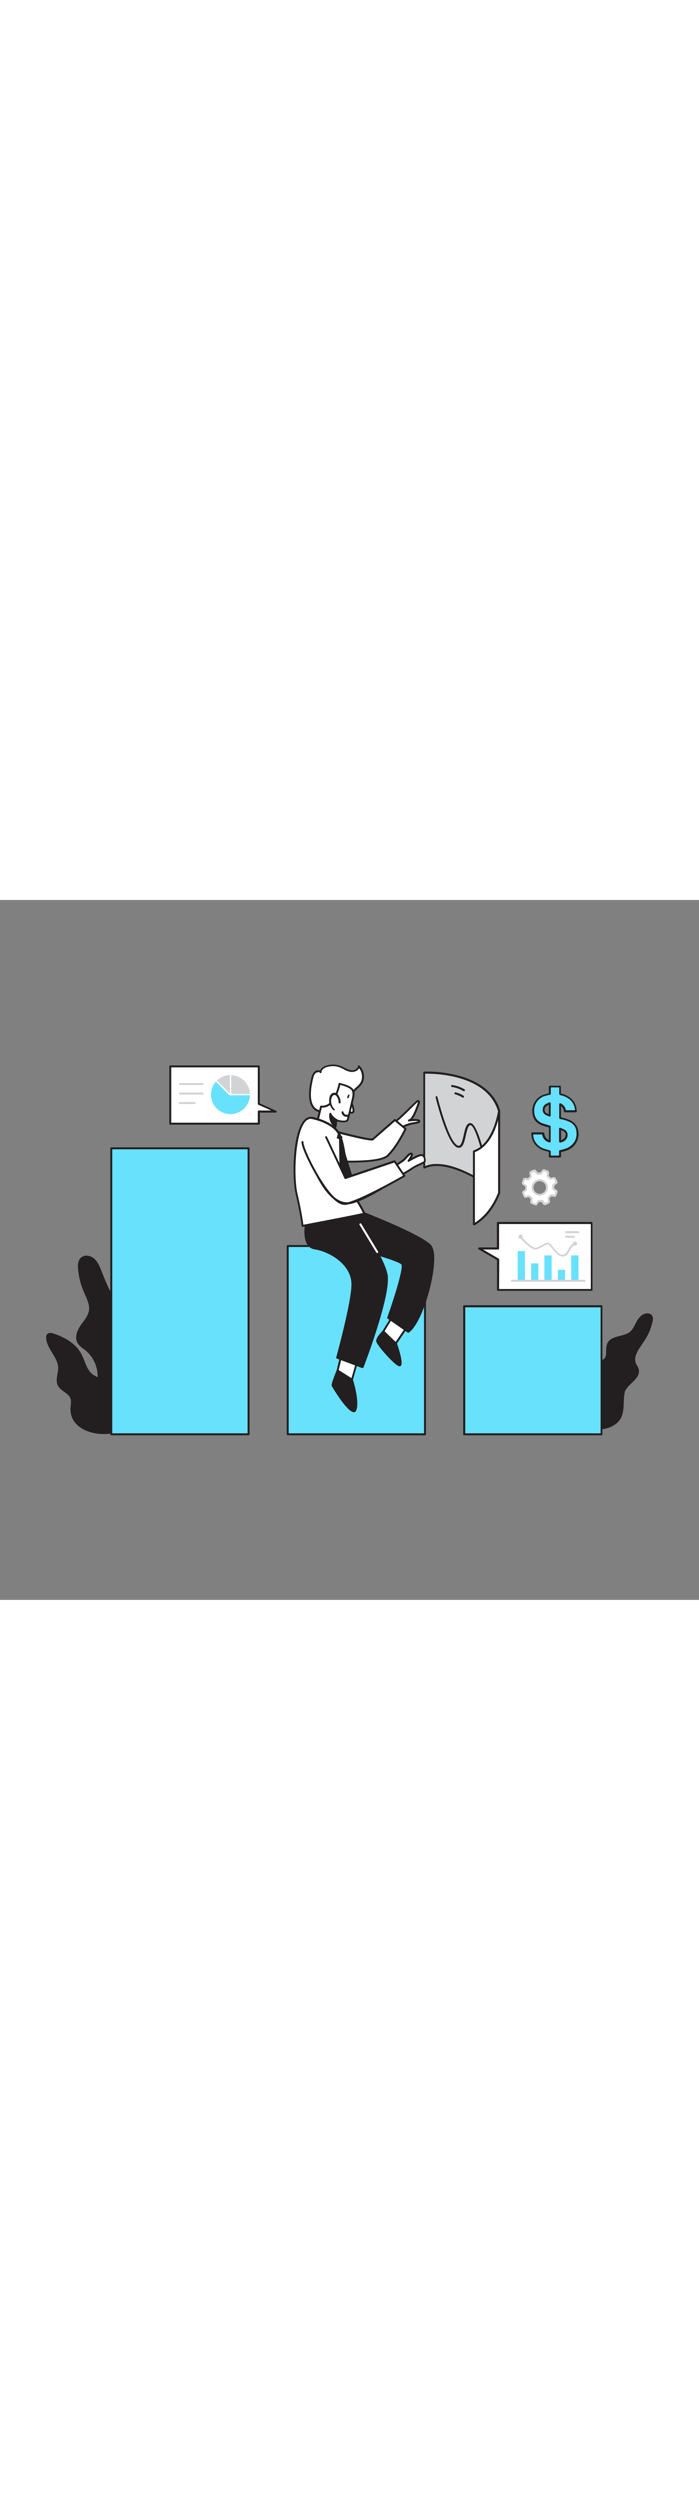 <svg version="1.1" id="Layer_1" xmlns="http://www.w3.org/2000/svg" xmlns:xlink="http://www.w3.org/1999/xlink" x="0px" y="0px" viewBox="0 0 500 500" style="width: 140px;" xml:space="preserve" data-imageid="personal-finance-45" imageName="Personal Finance" class="illustrations_image">
<rect x="0" y="0" width="500" height="500" fill="#808080" stroke="none"/>
<style type="text/css">
	.st0_personal-finance-45{fill:#FFFFFF;}
	.st1_personal-finance-45{fill:#231F20;}
	.st2_personal-finance-45{fill:#D1D3D4;}
	.st3_personal-finance-45{fill:#68E1FD;}
</style>
<g id="Data_personal-finance-45">
	<polygon class="st0_personal-finance-45" points="356.3,230.8 356.3,249 342.9,249 356.3,256.8 356.3,278.5 423.2,278.5 423.2,230.8 &#9;"/>
	<path class="st1_personal-finance-45" d="M423.2,279.2h-67c-0.4,0-0.7-0.3-0.7-0.7v0v-21.3l-13.1-7.6c-0.3-0.2-0.5-0.6-0.3-1c0.1-0.2,0.4-0.4,0.6-0.4&#10;&#9;&#9;h12.7v-17.5c0-0.4,0.3-0.7,0.7-0.7l0,0h67c0.4,0,0.7,0.3,0.7,0.7c0,0,0,0,0,0v47.8C423.9,278.9,423.6,279.2,423.2,279.2&#10;&#9;&#9;L423.2,279.2L423.2,279.2z M357,277.9h65.6v-46.4H357V249c0,0.4-0.3,0.7-0.7,0.7l0,0h-10.8l11.2,6.5c0.2,0.1,0.3,0.4,0.4,0.6&#10;&#9;&#9;L357,277.9z"/>
	<path class="st0_personal-finance-45" d="M373.9,202.3l0.6-1.6c0.1-0.3,0.2-0.6,0.3-0.8c0.1-0.4,0.5-0.6,0.9-0.5c0.4,0.1,0.9,0.1,1.3,0.2&#10;&#9;&#9;c0.2,0.1,0.5,0.1,0.7,0.1c0.2,0,0.4,0,0.5-0.2c0.5-0.5,1-1,1.5-1.5c0.2-0.2,0.2-0.5,0.1-0.7c-0.1-0.5-0.2-1.1-0.4-1.6&#10;&#9;&#9;c0-0.2-0.1-0.4-0.1-0.6c0-0.2,0.1-0.3,0.2-0.4c0.8-0.5,1.7-0.9,2.6-1.2c0.3-0.1,0.6,0,0.8,0.3c0.3,0.5,0.7,0.9,1,1.4&#10;&#9;&#9;c0.2,0.4,0.6,0.6,1,0.5c0.6,0,1.2-0.1,1.8-0.1c0.2,0,0.4-0.1,0.5-0.3c0.2-0.3,0.4-0.6,0.6-0.9s0.4-0.5,0.5-0.8&#10;&#9;&#9;c0.2-0.3,0.5-0.4,0.8-0.3c0.8,0.3,1.6,0.6,2.4,0.9c0.3,0.1,0.5,0.4,0.4,0.8c0,0.4-0.1,0.9-0.2,1.3c0,0.2-0.1,0.4-0.1,0.6&#10;&#9;&#9;c0,0.3,0.1,0.6,0.3,0.7c0.4,0.4,0.9,0.8,1.3,1.2c0.2,0.3,0.6,0.4,1,0.3c0.6-0.1,1.1-0.3,1.7-0.4c0.4-0.2,0.8,0,1,0.4c0,0,0,0,0,0&#10;&#9;&#9;c0.3,0.7,0.6,1.4,1,2.1c0.2,0.4,0.1,0.9-0.3,1.1c0,0,0,0,0,0c-0.3,0.2-0.6,0.4-0.9,0.7s-0.4,0.3-0.6,0.5c-0.2,0.1-0.3,0.4-0.3,0.6&#10;&#9;&#9;c0,0.6,0,1.2,0,1.8c0,0.3,0.2,0.6,0.5,0.8l1,0.6c0.2,0.1,0.4,0.2,0.6,0.4c0.3,0.2,0.4,0.6,0.3,0.9c-0.3,0.7-0.5,1.5-0.8,2.2&#10;&#9;&#9;c0,0.1-0.1,0.2-0.2,0.3c-0.1,0.2-0.4,0.4-0.7,0.3l-1.6-0.3c0,0-0.1,0-0.1,0c-0.4-0.1-0.9,0-1.2,0.4c-0.3,0.4-0.6,0.7-1,1&#10;&#9;&#9;c-0.3,0.3-0.4,0.7-0.3,1.1c0.1,0.5,0.2,1,0.4,1.5c0.2,0.4,0,0.8-0.4,1c0,0,0,0-0.1,0c-0.7,0.3-1.4,0.7-2.2,1&#10;&#9;&#9;c-0.3,0.2-0.8,0.1-1-0.2c0,0,0,0,0,0c-0.3-0.4-0.5-0.7-0.8-1.1c-0.6-0.8-0.7-0.9-1.7-0.8l-1.1,0.1c-0.4,0-0.7,0.2-0.9,0.5&#10;&#9;&#9;c-0.2,0.4-0.5,0.8-0.7,1.1c-0.1,0.2-0.3,0.4-0.4,0.5c-0.1,0.2-0.4,0.2-0.6,0.2l-2.3-0.9c-0.1,0-0.2-0.1-0.3-0.2&#10;&#9;&#9;c-0.2-0.1-0.4-0.4-0.3-0.7c0.1-0.5,0.2-1,0.2-1.6c0-0.2,0-0.3,0-0.5c0-0.3-0.1-0.5-0.3-0.7c-0.4-0.4-0.8-0.8-1.2-1.2&#10;&#9;&#9;c-0.2-0.2-0.6-0.3-0.9-0.2c-0.5,0.1-1,0.2-1.5,0.4h-0.1c-0.7,0.1-0.9,0-1.2-0.6s-0.6-1.4-0.9-2.1c-0.2-0.3-0.1-0.7,0.2-1&#10;&#9;&#9;c0,0,0.1,0,0.1,0c0.4-0.3,0.8-0.6,1.2-0.9c0.4-0.2,0.7-0.7,0.6-1.2c0-0.5,0-1.1-0.1-1.6c0-0.2-0.1-0.4-0.3-0.6&#10;&#9;&#9;c-0.5-0.3-0.9-0.6-1.4-0.9c-0.3-0.2-0.6-0.4-0.7-0.8L373.9,202.3L373.9,202.3z M391.2,205.3c0-2.9-2.3-5.2-5.2-5.2c0,0,0,0-0.1,0&#10;&#9;&#9;c-2.8,0.1-5.1,2.4-5.1,5.2c0,2.8,2.3,5.1,5.1,5.2c2.8,0,5.1-2.2,5.2-5.1C391.2,205.4,391.2,205.3,391.2,205.3L391.2,205.3z"/>
	<path class="st2_personal-finance-45" d="M383.1,218.2c-0.1,0-0.3,0-0.4-0.1l-2.3-0.9c-0.1-0.1-0.3-0.1-0.4-0.2c-0.5-0.3-0.8-0.8-0.7-1.4l0.2-1.6&#10;&#9;&#9;c0-0.1,0-0.3,0-0.4s0-0.1,0-0.1l-1.2-1.1c-0.1-0.1-0.2-0.1-0.3-0.1l-1.1,0.3l-0.4,0.1c-0.8,0.3-1.7-0.1-2-0.9c0,0,0,0,0-0.1&#10;&#9;&#9;c-0.3-0.7-0.6-1.4-0.9-2.1c-0.3-0.6-0.1-1.4,0.5-1.8c0.4-0.3,0.9-0.6,1.3-0.9c0.2-0.1,0.3-0.3,0.3-0.6c0-0.4,0-0.7,0-1.1v-0.6&#10;&#9;&#9;l-1.4-0.9c-0.5-0.2-0.8-0.6-1-1.1c0-0.1,0-0.1,0-0.2v-0.2c0-0.1,0-0.2,0-0.2l0.1-0.4l0.4-1.2c0.1-0.3,0.2-0.6,0.3-0.9&#10;&#9;&#9;c0.2-0.7,0.9-1.1,1.6-1c0.3,0,0.6,0.1,0.9,0.1l0.6,0.1c0.1,0,0.3,0,0.4,0c0.5-0.4,1-0.9,1.5-1.4l-0.2-0.8c-0.1-0.3-0.1-0.6-0.2-0.9&#10;&#9;&#9;c-0.1-0.3-0.1-0.6-0.1-0.8c0-0.4,0.2-0.7,0.5-0.9c0.9-0.6,1.8-1,2.8-1.3c0.6-0.2,1.2,0,1.5,0.5l0.4,0.5l0.7,0.9&#10;&#9;&#9;c0.1,0.2,0.2,0.2,0.4,0.2l1.2-0.1h0.6c0.1-0.2,0.2-0.4,0.4-0.6l0.4-0.5c0.1-0.2,0.3-0.4,0.4-0.6c0.4-0.5,1-0.7,1.6-0.5&#10;&#9;&#9;c0.8,0.3,1.6,0.6,2.4,0.9c0.6,0.2,1,0.9,0.9,1.5c0,0.3-0.1,0.6-0.1,1l-0.1,0.4c0,0.2-0.1,0.4-0.1,0.6s0,0.1,0,0.2l0.3,0.3&#10;&#9;&#9;c0.3,0.3,0.7,0.6,1,1c0.1,0.1,0.2,0.1,0.3,0.1l1.7-0.4c0.7-0.2,1.5,0.2,1.8,0.8c0.3,0.7,0.6,1.4,1,2.1c0.4,0.7,0.2,1.6-0.5,2&#10;&#9;&#9;c-0.2,0.1-0.4,0.3-0.6,0.4l-0.4,0.3l-0.6,0.5v0.5c0,0.5,0,0.9,0,1.4c0,0.1,0.1,0.2,0.1,0.2l0.4,0.2l0.6,0.4&#10;&#9;&#9;c0.2,0.1,0.4,0.3,0.7,0.4c0.5,0.4,0.7,1.1,0.5,1.7c-0.3,0.7-0.5,1.5-0.8,2.2c-0.1,0.2-0.1,0.3-0.2,0.4c-0.3,0.5-0.8,0.7-1.4,0.6&#10;&#9;&#9;l-1.6-0.3h-0.2c-0.2-0.1-0.4,0-0.5,0.2c-0.2,0.3-0.5,0.5-0.7,0.7l-0.3,0.3c-0.1,0.1-0.2,0.3-0.1,0.5c0.1,0.5,0.3,1,0.4,1.6&#10;&#9;&#9;c0.2,0.7-0.2,1.5-0.9,1.8c-0.7,0.4-1.5,0.7-2.2,1c-0.6,0.3-1.4,0.1-1.8-0.5c-0.2-0.3-0.5-0.6-0.7-0.9l-0.1-0.2&#10;&#9;&#9;c-0.4-0.6-0.4-0.6-1.1-0.5l-1.1,0.1c-0.1,0-0.3,0.1-0.3,0.2l-0.2,0.4c-0.2,0.3-0.3,0.5-0.5,0.8c-0.2,0.2-0.3,0.4-0.5,0.6&#10;&#9;&#9;C383.8,218.1,383.5,218.3,383.1,218.2L383.1,218.2z M378.2,210.9c0.4,0,0.8,0.2,1.1,0.4l1.2,1.1c0.3,0.3,0.5,0.8,0.5,1.3&#10;&#9;&#9;c0,0.2,0,0.4,0,0.6l-0.2,1.6l0.2,0.1l2.2,0.8c0.1-0.1,0.2-0.2,0.3-0.4c0.2-0.2,0.3-0.5,0.5-0.7l0.2-0.4c0.3-0.5,0.9-0.8,1.5-0.9&#10;&#9;&#9;l1.1-0.1c0.9-0.2,1.9,0.2,2.3,1.1l0.1,0.2c0.2,0.3,0.4,0.6,0.6,0.9l0,0h0.1l0,0c0.7-0.3,1.4-0.6,2.1-1l0.1-0.1c0-0.1,0-0.1,0-0.2&#10;&#9;&#9;c-0.1-0.5-0.2-1-0.4-1.5c-0.2-0.6,0-1.3,0.5-1.8l0.3-0.3c0.2-0.2,0.4-0.4,0.6-0.7c0.4-0.6,1.2-0.8,1.9-0.6l1.6,0.3&#10;&#9;&#9;c0-0.1,0.1-0.1,0.1-0.2c0.3-0.7,0.5-1.4,0.8-2.2c-0.2-0.1-0.4-0.2-0.7-0.3l-1-0.6c-0.5-0.3-0.8-0.8-0.8-1.4c0-0.5,0-0.9,0-1.4v-0.4&#10;&#9;&#9;c0-0.4,0.2-0.9,0.5-1.1c0.2-0.2,0.4-0.4,0.7-0.5l0.4-0.3l0.5-0.4c0.1,0,0.1-0.1,0.2-0.1c0-0.1,0-0.1-0.1-0.2&#10;&#9;&#9;c-0.3-0.7-0.6-1.4-0.9-2.1l-0.2-0.1l-1.7,0.4c-0.6,0.1-1.2,0-1.6-0.5c-0.3-0.3-0.6-0.6-1-0.9l-0.3-0.3c-0.4-0.3-0.5-0.8-0.5-1.3&#10;&#9;&#9;c0-0.2,0-0.5,0.1-0.7l0.1-0.4c0-0.3,0.1-0.6,0.1-0.8c-0.8-0.4-1.6-0.7-2.4-0.9l-0.4,0.6l-0.3,0.5l-0.4,0.6&#10;&#9;&#9;c-0.2,0.4-0.6,0.6-1.1,0.6h-0.6l-1.1,0.1c-0.7,0.1-1.3-0.3-1.7-0.8c-0.2-0.3-0.4-0.6-0.6-0.9l-0.4-0.5c-0.8,0.2-1.6,0.6-2.3,1&#10;&#9;&#9;c0,0.1,0,0.3,0,0.4c0.1,0.3,0.1,0.6,0.2,0.9l0.2,0.7c0.1,0.5,0,1-0.3,1.3c-0.5,0.5-1,1-1.5,1.5c-0.3,0.2-0.6,0.4-1,0.4&#10;&#9;&#9;c-0.2,0-0.5,0-0.7-0.1l-0.6-0.1c-0.3,0-0.5-0.1-0.8-0.1c0,0-0.1,0-0.1,0.1s-0.2,0.5-0.3,0.8s-0.3,0.8-0.4,1.2l-0.1,0.3&#10;&#9;&#9;c0.1,0.1,0.2,0.2,0.4,0.3l1.4,0.9c0.4,0.2,0.6,0.7,0.6,1.1v0.6c0,0.3,0,0.7,0,1c0.1,0.7-0.3,1.5-0.9,1.8c-0.4,0.3-0.8,0.6-1.2,0.9&#10;&#9;&#9;c0,0-0.1,0.1-0.1,0.1c0.3,0.7,0.6,1.4,1,2.1c0,0.1,0.1,0.2,0.1,0.2h0.3l0.5-0.1l1.1-0.3c0.1,0,0.3-0.1,0.5-0.1L378.2,210.9z&#10;&#9;&#9; M386.1,211.2L386.1,211.2c-3.2,0-5.9-2.6-5.9-5.8c0-3.2,2.6-5.9,5.8-5.9l0,0c3.2,0,5.9,2.6,5.9,5.8c0,0,0,0,0,0.1&#10;&#9;&#9;c0,1.5-0.5,2.9-1.6,4C389.3,210.5,387.7,211.2,386.1,211.2L386.1,211.2z M386,200.9c-1.2,0-2.3,0.5-3.1,1.4c-0.8,0.8-1.3,2-1.3,3.1&#10;&#9;&#9;c0,2.5,2,4.4,4.4,4.5l0,0c1.2,0,2.4-0.5,3.3-1.4c0.8-0.8,1.2-1.9,1.2-3l0,0C390.5,202.9,388.6,200.9,386,200.9&#10;&#9;&#9;C386.1,200.9,386,200.9,386,200.9L386,200.9L386,200.9z"/>
	<polygon class="st0_personal-finance-45" points="197.3,151.1 185.1,145.7 185.1,118.8 121.8,118.8 121.8,159.8 185.1,159.8 185.1,151.1 &#9;"/>
	<path class="st1_personal-finance-45" d="M185.1,160.5h-63.3c-0.4,0-0.7-0.3-0.7-0.7v-40.9c0-0.4,0.3-0.7,0.7-0.7h63.3c0.4,0,0.7,0.3,0.7,0.7v26.4&#10;&#9;&#9;l11.7,5.3c0.4,0.2,0.5,0.6,0.4,0.9c-0.1,0.3-0.4,0.4-0.6,0.4h-11.4v8C185.8,160.2,185.5,160.5,185.1,160.5L185.1,160.5z&#10;&#9;&#9; M122.5,159.1h61.9v-8c0-0.4,0.3-0.7,0.7-0.7h8.9l-9.2-4.1c-0.3-0.1-0.4-0.4-0.4-0.6v-26.1h-61.9L122.5,159.1z"/>
	<path class="st3_personal-finance-45 targetColor" d="M154.5,129.9c3.2,3.1,6.3,6.3,9.4,9.4c0.1,0.1,0.2,0.2,0.4,0.2h14.5c-0.3,7.7-6.7,13.7-14.4,13.5&#10;&#9;&#9;c-7.7-0.3-13.7-6.7-13.5-14.4c0.1-3.2,1.3-6.3,3.5-8.8L154.5,129.9L154.5,129.9z" style="fill: rgb(104, 225, 253);"/>
	<path class="st2_personal-finance-45" d="M165.4,125.1v13.5h0.1h13c0.3,0,0.3,0,0.3-0.3c-0.4-6.9-5.8-12.5-12.8-13.1L165.4,125.1L165.4,125.1z"/>
	<path class="st2_personal-finance-45" d="M164.4,138.3v-13.3c-1.6,0.1-3.1,0.4-4.6,1c-1.7,0.7-3.3,1.7-4.7,3L164.4,138.3L164.4,138.3z"/>
	<path class="st2_personal-finance-45" d="M144.9,132.2h-16.2c-0.4,0-0.7-0.3-0.7-0.7c0-0.4,0.3-0.7,0.7-0.7h16.2c0.4,0,0.7,0.3,0.7,0.7&#10;&#9;&#9;C145.6,131.9,145.3,132.2,144.9,132.2z"/>
	<path class="st2_personal-finance-45" d="M144.9,139h-16.2c-0.4,0-0.7-0.3-0.7-0.7c0-0.4,0.3-0.7,0.7-0.7c0,0,0,0,0,0h16.2c0.4,0,0.7,0.3,0.7,0.7&#10;&#9;&#9;C145.6,138.7,145.3,139,144.9,139z"/>
	<path class="st2_personal-finance-45" d="M139.3,145.8h-10.7c-0.4,0-0.7-0.3-0.7-0.7c0-0.4,0.3-0.7,0.7-0.7c0,0,0,0,0,0h10.7c0.4,0,0.7,0.3,0.7,0.7&#10;&#9;&#9;C140,145.5,139.7,145.8,139.3,145.8C139.3,145.8,139.3,145.8,139.3,145.8z"/>
	<rect x="370.3" y="250.8" class="st3_personal-finance-45 targetColor" width="5.2" height="21.2" style="fill: rgb(104, 225, 253);"/>
	<rect x="379.9" y="259.6" class="st3_personal-finance-45 targetColor" width="5.2" height="12.4" style="fill: rgb(104, 225, 253);"/>
	<rect x="389.4" y="253.9" class="st3_personal-finance-45 targetColor" width="5.2" height="18.1" style="fill: rgb(104, 225, 253);"/>
	<rect x="399" y="264.2" class="st3_personal-finance-45 targetColor" width="5.2" height="7.8" style="fill: rgb(104, 225, 253);"/>
	<rect x="408.6" y="253.9" class="st3_personal-finance-45 targetColor" width="5.2" height="18.1" style="fill: rgb(104, 225, 253);"/>
	<path class="st2_personal-finance-45" d="M413.7,238h-8.8c-0.4,0-0.7-0.3-0.7-0.7c0-0.4,0.3-0.7,0.7-0.7h8.8c0.4,0,0.7,0.3,0.7,0.7S414,238,413.7,238&#10;&#9;&#9;C413.7,238,413.7,238,413.7,238z"/>
	<path class="st2_personal-finance-45" d="M410.6,241.3h-5.7c-0.4,0-0.7-0.3-0.7-0.7s0.3-0.7,0.7-0.7c0,0,0,0,0,0h5.7c0.4,0,0.7,0.3,0.7,0.7&#10;&#9;&#9;S411,241.3,410.6,241.3C410.6,241.3,410.6,241.3,410.6,241.3z"/>
	<path class="st2_personal-finance-45" d="M402.3,254.6c-3,0-5.4-3.2-7.4-5.7c-1-1.3-2.4-3-3-3l0,0c-1.2,0.3-2.3,0.8-3.3,1.5c-1.8,1.1-3.9,2.3-6,2.2&#10;&#9;&#9;c-3.7-0.2-10.1-7.7-10.8-8.5c-0.3-0.2-0.3-0.7-0.1-0.9c0.2-0.3,0.7-0.3,0.9-0.1c0.1,0.1,0.1,0.1,0.2,0.2c1.9,2.2,7.2,7.9,9.9,8.1&#10;&#9;&#9;c1.7,0.1,3.5-1,5.2-2c1.2-0.8,2.5-1.4,3.9-1.6c1.2-0.1,2.5,1.5,4.1,3.5c1.9,2.4,4.2,5.3,6.5,5.2c2-0.1,3-1.9,4.1-3.9&#10;&#9;&#9;s2.3-4.1,4.7-4.6c0.4-0.1,0.7,0.2,0.8,0.5c0.1,0.4-0.2,0.7-0.5,0.8c-1.8,0.3-2.7,2.1-3.7,3.9c-1.1,2.1-2.4,4.4-5.2,4.6L402.3,254.6&#10;&#9;&#9;L402.3,254.6z"/>
	<path class="st2_personal-finance-45" d="M418.2,272.7h-52.1c-0.4,0-0.7-0.3-0.7-0.7c0-0.4,0.3-0.7,0.7-0.7h52.1c0.4,0,0.7,0.3,0.7,0.7&#10;&#9;&#9;C418.9,272.4,418.6,272.7,418.2,272.7z"/>
	<path class="st2_personal-finance-45" d="M372.4,242.1c-0.9,0-1.5-0.7-1.5-1.5c0-0.9,0.7-1.5,1.5-1.5c0.9,0,1.5,0.7,1.5,1.5S373.3,242.1,372.4,242.1&#10;&#9;&#9;L372.4,242.1z M372.4,240.3c-0.1,0-0.2,0.1-0.2,0.2c0,0,0,0,0,0c0,0.2,0.4,0.2,0.4,0C372.6,240.4,372.5,240.3,372.4,240.3&#10;&#9;&#9;L372.4,240.3L372.4,240.3z"/>
	<path class="st2_personal-finance-45" d="M411.3,247c-0.9,0-1.5-0.7-1.5-1.5c0-0.9,0.7-1.5,1.5-1.5c0.9,0,1.5,0.7,1.5,1.5S412.1,247,411.3,247&#10;&#9;&#9;L411.3,247z M411.3,245.3c-0.1,0-0.2,0.1-0.2,0.2c0,0,0,0,0,0c0,0.2,0.4,0.2,0.4,0C411.5,245.4,411.4,245.3,411.3,245.3&#10;&#9;&#9;L411.3,245.3L411.3,245.3z"/>
	<path class="st3_personal-finance-45 targetColor" d="M393.3,183.3v-4c-1.5-0.4-2.9-0.7-4.2-1.2c-2.6-0.8-4.9-2.5-6.5-4.8c-1.3-2-1.9-4.3-1.9-6.7h7.8&#10;&#9;&#9;c0.4,2.9,1.8,4.9,4.7,5.7v-10.5c-1.5-0.4-3.1-0.9-4.6-1.4c-1.7-0.5-3.2-1.4-4.5-2.6c-1.3-1.3-2.2-3-2.5-4.9&#10;&#9;&#9;c-0.5-2.3-0.3-4.6,0.5-6.8c1.1-3.1,3.6-5.6,6.8-6.7c1.3-0.4,2.6-0.7,3.9-1c0.1,0,0.3-0.1,0.5-0.1v-5.3h7.2v0.5c0,1.5,0,3,0,4.5&#10;&#9;&#9;c0,0.4,0.1,0.5,0.5,0.6c2.5,0.5,4.8,1.6,6.8,3.2c2.1,1.7,3.4,4.1,3.8,6.7c0.1,0.7,0.2,1.4,0.3,2.2H404c0-2.2-1.4-4.2-3.4-5v9.8&#10;&#9;&#9;c0.3,0.1,0.5,0.1,0.9,0.2c2.1,0.4,4.2,1.1,6.2,2c3,1.3,5.1,4.2,5.4,7.5c0.8,5.6-2.5,11.1-7.9,12.9c-1.5,0.5-3,0.8-4.5,1.3v3.8&#10;&#9;&#9;L393.3,183.3L393.3,183.3z M400.6,163.3v9.1c1.2-0.2,2.3-0.7,3.2-1.4c1.7-1.4,2.3-4.8-0.2-6.3C402.6,164.2,401.6,163.7,400.6,163.3&#10;&#9;&#9;L400.6,163.3z M393.3,154v-8.8c-1,0.4-1.9,0.9-2.8,1.4c-2,1.3-2.3,5.1,0.2,6.4C391.5,153.4,392.4,153.7,393.3,154L393.3,154z" style="fill: rgb(104, 225, 253);"/>
	<path class="st1_personal-finance-45" d="M400.5,184h-7.2c-0.4,0-0.7-0.3-0.7-0.7c0,0,0,0,0,0v-3.4l-0.8-0.2c-1-0.2-2-0.5-2.9-0.8&#10;&#9;&#9;c-2.8-0.9-5.2-2.7-6.8-5.1c-1.4-2.1-2.1-4.6-2-7.1c0-0.2,0.1-0.4,0.2-0.5c0.1-0.1,0.3-0.2,0.5-0.2h7.8c0.4,0,0.6,0.3,0.7,0.6&#10;&#9;&#9;c0.3,2.5,1.4,4.1,3.4,4.9v-9l-0.9-0.2c-1.1-0.3-2.2-0.6-3.3-1c-1.8-0.5-3.4-1.5-4.8-2.7c-1.4-1.4-2.4-3.3-2.7-5.2&#10;&#9;&#9;c-0.5-2.4-0.3-4.8,0.5-7.1c1.2-3.3,3.9-6,7.2-7.1c0.9-0.3,1.8-0.6,2.8-0.8l1.1-0.3v-4.7c0-0.4,0.3-0.7,0.7-0.7l0,0h7.2&#10;&#9;&#9;c0.4,0,0.7,0.3,0.7,0.7c0,0,0,0,0,0v4.9c2.6,0.5,5,1.6,7,3.3c2.2,1.8,3.6,4.3,4.1,7.1c0.1,0.5,0.1,1,0.2,1.5l0.1,0.7&#10;&#9;&#9;c0,0.2,0,0.4-0.2,0.6c-0.1,0.2-0.3,0.2-0.5,0.2H404c-0.4,0-0.7-0.3-0.7-0.7c0-1.5-0.8-2.9-2-3.8v8.1l0.3,0.1c2.2,0.4,4.3,1.1,6.3,2&#10;&#9;&#9;c3.2,1.4,5.4,4.5,5.8,8c0.9,6-2.6,11.7-8.4,13.6c-1,0.4-2,0.6-3.1,0.9l-0.9,0.2v3.3C401.2,183.6,400.9,183.9,400.5,184L400.5,184&#10;&#9;&#9;L400.5,184z M394,182.6h5.9v-3.1c0-0.3,0.2-0.6,0.5-0.7l1.5-0.4c1.1-0.3,2-0.5,3-0.9c2.2-0.8,4.1-2.2,5.5-4.1&#10;&#9;&#9;c1.7-2.3,2.3-5.2,1.9-8c-0.2-3.1-2.2-5.7-5-6.9c-1.9-0.9-3.9-1.5-6-1.9l-0.6-0.1l-0.2-0.1c-0.3-0.1-0.5-0.4-0.5-0.7v-9.8&#10;&#9;&#9;c0-0.4,0.3-0.7,0.7-0.7c0.1,0,0.2,0,0.3,0.1c2,0.9,3.5,2.7,3.8,4.9h6.5c0-0.5-0.1-0.9-0.2-1.4c-0.4-2.5-1.7-4.7-3.6-6.3&#10;&#9;&#9;c-1.9-1.5-4.1-2.6-6.5-3c-0.6-0.1-1.1-0.6-1-1.3c0-1.1,0-2.2,0-3.2v-1.1H394v4.6c0,0.3-0.2,0.6-0.6,0.7h-0.2H393l-1.2,0.3&#10;&#9;&#9;c-0.9,0.2-1.7,0.4-2.6,0.7c-3,1.1-5.3,3.4-6.4,6.3c-0.7,2-0.9,4.3-0.5,6.4c0.3,1.7,1.1,3.3,2.3,4.5c1.2,1.1,2.6,2,4.2,2.4&#10;&#9;&#9;c1.1,0.3,2.1,0.6,3.2,1l1.4,0.4c0.3,0.1,0.5,0.4,0.5,0.7v10.6c0,0.2-0.1,0.4-0.3,0.6c-0.2,0.1-0.4,0.2-0.6,0.1&#10;&#9;&#9;c-2.8-0.6-4.8-2.9-5.2-5.7h-6.4c0,2,0.6,3.9,1.7,5.6c1.5,2.2,3.6,3.8,6.1,4.6c0.9,0.3,1.8,0.5,2.8,0.8l1.4,0.4&#10;&#9;&#9;c0.3,0.1,0.5,0.4,0.5,0.7L394,182.6L394,182.6z M400.6,173.2c-0.2,0-0.3-0.1-0.5-0.2c-0.2-0.1-0.2-0.3-0.2-0.5v-9.1&#10;&#9;&#9;c0-0.4,0.3-0.7,0.7-0.7c0.1,0,0.2,0,0.3,0.1l1,0.4c0.7,0.3,1.4,0.6,2.1,1c1.2,0.7,1.9,1.9,2,3.3c0.1,1.6-0.5,3.1-1.7,4.2&#10;&#9;&#9;c-1,0.8-2.2,1.4-3.5,1.6L400.6,173.2L400.6,173.2z M401.3,164.4v7.2c0.8-0.2,1.5-0.6,2.1-1.1c0.8-0.8,1.3-1.9,1.2-3&#10;&#9;&#9;c0-0.9-0.5-1.7-1.3-2.2C402.6,165,401.9,164.7,401.3,164.4L401.3,164.4L401.3,164.4z M393.3,154.7c-0.1,0-0.2,0-0.3,0l-0.8-0.3&#10;&#9;&#9;c-0.6-0.2-1.2-0.5-1.8-0.8c-1.3-0.7-2.2-2-2.2-3.5c-0.1-1.6,0.6-3.2,1.9-4.1c0.6-0.4,1.3-0.7,1.9-1l0.9-0.4c0.3-0.2,0.8,0,0.9,0.3&#10;&#9;&#9;c0,0.1,0.1,0.2,0.1,0.3v8.8c0,0.2-0.1,0.4-0.3,0.6C393.5,154.7,393.4,154.8,393.3,154.7L393.3,154.7z M392.6,146.3&#10;&#9;&#9;c-0.6,0.3-1.1,0.5-1.7,0.9c-0.9,0.7-1.4,1.8-1.3,2.9c0,1,0.6,1.9,1.5,2.3c0.5,0.2,1,0.4,1.5,0.6L392.6,146.3L392.6,146.3z"/>
	<path class="st2_personal-finance-45" d="M303.5,123.4c0,0,44.5-2.2,53.5,27.1v58.8c0,0-34.6-27.3-53.5-18.1V123.4z"/>
	<path class="st1_personal-finance-45" d="M357,210c-0.2,0-0.3-0.1-0.4-0.1c-0.3-0.3-34.5-26.9-52.8-18.1c-0.4,0.2-0.8,0-0.9-0.4c0-0.1-0.1-0.2-0.1-0.3&#10;&#9;&#9;v-67.8c0-0.4,0.3-0.7,0.7-0.7c0.4,0,45.1-1.9,54.2,27.6c0,0.1,0,0.1,0,0.2v58.8c0,0.3-0.2,0.5-0.4,0.6C357.2,210,357.1,210,357,210&#10;&#9;&#9;L357,210z M312.5,188.6c6.9,0,15.3,2.5,25.1,7.6c6.5,3.4,12.7,7.3,18.6,11.7v-57.2c-8.2-26.5-46.5-26.7-52.1-26.6v66&#10;&#9;&#9;C306.9,189,309.7,188.5,312.5,188.6L312.5,188.6z"/>
	<path class="st1_personal-finance-45" d="M348,192c-0.3,0-0.6-0.2-0.7-0.6c-2.6-12.5-7.6-30.2-10.7-30.5c-1.7-0.2-2.6,3.8-3.4,7.4c-0.9,4-1.8,7.8-4,8.6&#10;&#9;&#9;c-1.1,0.3-2.2,0.1-3.1-0.6c-6.9-4.6-14.2-33.9-14.5-35.2c-0.1-0.4,0.1-0.8,0.5-0.9c0.4-0.1,0.8,0.1,0.8,0.5c0,0,0,0,0,0&#10;&#9;&#9;c0.1,0.3,7.4,30,13.9,34.4c0.5,0.4,1.2,0.6,1.8,0.4c1.5-0.6,2.4-4.4,3.1-7.7c1-4.5,2-8.7,4.9-8.4c5.3,0.5,10.9,26.4,12,31.6&#10;&#9;&#9;c0.1,0.4-0.2,0.7-0.5,0.8c0,0,0,0,0,0L348,192L348,192z"/>
	<path class="st0_personal-finance-45" d="M357,150.5c0,0-3,24-18,29.1v52.1c0,0,11.2-5.1,18-22.5V150.5z"/>
	<path class="st1_personal-finance-45" d="M339,232.4c-0.1,0-0.3,0-0.4-0.1c-0.2-0.1-0.3-0.4-0.3-0.6v-52.1c0-0.3,0.2-0.6,0.5-0.7&#10;&#9;&#9;c14.3-4.9,17.5-28.3,17.5-28.5c0-0.4,0.4-0.6,0.7-0.6c0.4,0,0.7,0.3,0.7,0.7v58.8c0,0.1,0,0.2,0,0.2c-6.8,17.5-17.9,22.6-18.3,22.9&#10;&#9;&#9;C339.2,232.4,339.1,232.5,339,232.4L339,232.4z M339.7,180.1v50.4c2.9-1.7,11.2-7.6,16.6-21.4v-51.8&#10;&#9;&#9;C354.3,164.8,349.6,176.4,339.7,180.1z"/>
	<path class="st1_personal-finance-45" d="M331.8,136.6c-0.1,0-0.3,0-0.4-0.1c-2.5-1.5-5.2-2.5-8.1-2.9c-0.4,0-0.7-0.4-0.6-0.8c0-0.4,0.4-0.7,0.8-0.6&#10;&#9;&#9;c3.1,0.4,6.1,1.5,8.8,3.1c0.3,0.2,0.4,0.7,0.2,1C332.2,136.4,332,136.5,331.8,136.6L331.8,136.6z"/>
	<path class="st1_personal-finance-45" d="M331.2,141.2c-0.1,0-0.3,0-0.4-0.1c-1.6-1-3.4-1.8-5.2-2.3c-0.4-0.1-0.6-0.4-0.6-0.8c0,0,0,0,0,0&#10;&#9;&#9;c0.1-0.4,0.4-0.6,0.8-0.6c0,0,0,0,0,0c2,0.5,4,1.3,5.8,2.5c0.3,0.2,0.4,0.7,0.2,1c0,0,0,0,0,0C331.6,141.1,331.4,141.2,331.2,141.2&#10;&#9;&#9;L331.2,141.2z"/>
</g>
<g id="Foliage_personal-finance-45">
	<path class="st1_personal-finance-45" d="M456.2,335.5c-0.4-1.5-1.4-2.7-2-4.1c-2.5-5.6,2.4-11.4,5.8-16.4c2.9-4.3,5-9.1,6.1-14.2&#10;&#9;&#9;c0.4-1.2,0.3-2.5-0.3-3.6c-0.6-0.8-1.5-1.2-2.5-1.2c-3.1-0.2-5.7,2.5-7.3,5.2s-2.7,5.9-5.1,7.9c-4.8,3.8-13.4,2.4-15.9,8&#10;&#9;&#9;c-1.5,3.5,0.4,8.1-2.2,11c-0.9,0.9-2,1.5-3.1,2c-6.8,3.2-12.9,8-16.6,14.6c-8.1,14.6,5.2,39.5,23.5,31.1&#10;&#9;&#9;c11.3-5.2,7.8-14.7,9.5-23.9C447.2,345.9,457.8,341.9,456.2,335.5L456.2,335.5z"/>
	<path class="st1_personal-finance-45" d="M429.3,378.1c-4.8-0.1-9.4-2.2-12.5-5.8c-6.9-7.5-8.8-19.8-4.3-28c4.2-7.7,11.5-12.3,16.9-14.9l0.2-0.1&#10;&#9;&#9;c1-0.4,1.9-1,2.7-1.7c1.3-1.4,1.3-3.4,1.3-5.5c-0.1-1.8,0.2-3.6,0.8-5.3c1.6-3.5,5.4-4.5,9-5.4c2.5-0.6,5.2-1.3,7.1-2.8&#10;&#9;&#9;c1.7-1.4,2.8-3.4,3.9-5.6c0.4-0.7,0.7-1.4,1.1-2.1c1-1.8,3.8-5.9,7.9-5.6c1.2,0,2.3,0.6,3,1.5c0.7,1.3,0.9,2.8,0.4,4.2&#10;&#9;&#9;c-1.1,5.2-3.2,10.1-6.2,14.4c-0.4,0.5-0.8,1.1-1.1,1.7c-3.1,4.4-6.6,9.5-4.6,14c0.2,0.5,0.5,1,0.8,1.5c0.5,0.8,1,1.7,1.2,2.7l0,0&#10;&#9;&#9;c1,3.9-2.1,6.9-5.1,9.8c-2.2,2.2-4.6,4.4-5,6.9c-0.4,2.3-0.6,4.7-0.6,7c-0.3,6.9-0.5,13.4-9.3,17.4&#10;&#9;&#9;C434.5,377.5,431.9,378.1,429.3,378.1L429.3,378.1z M463,296.7c-3.2,0-5.5,3.4-6.3,4.9c-0.4,0.7-0.7,1.4-1.1,2&#10;&#9;&#9;c-1.1,2.2-2.2,4.5-4.2,6c-2.1,1.7-4.9,2.4-7.6,3.1c-3.5,0.9-6.8,1.7-8.1,4.6c-0.5,1.5-0.7,3.1-0.6,4.7c0,2.3,0,4.7-1.6,6.5&#10;&#9;&#9;c-0.9,0.9-2,1.5-3.1,2l-0.2,0.1c-5.2,2.5-12.2,6.9-16.2,14.3c-4.3,7.7-2.5,19.3,4.1,26.3c5.1,5.5,11.8,6.9,18.5,3.8&#10;&#9;&#9;c8-3.7,8.2-9.5,8.5-16.2c0-2.4,0.2-4.8,0.6-7.2c0.5-2.9,3-5.3,5.4-7.6c2.8-2.7,5.5-5.3,4.8-8.4c-0.3-0.8-0.6-1.6-1.1-2.3&#10;&#9;&#9;c-0.3-0.5-0.6-1.1-0.9-1.6c-2.4-5.3,1.4-10.7,4.7-15.4l1.1-1.6c2.9-4.2,4.9-9,6-13.9c0.4-1,0.3-2.1-0.2-3.1c-0.5-0.6-1.2-0.9-2-0.9&#10;&#9;&#9;L463,296.7z"/>
	<path class="st1_personal-finance-45" d="M66.3,339.9c-5-3.3-6-10.1-8.9-15.3c-4-7.2-11.7-11.5-19.5-14.1c-1.3-0.4-3-0.7-3.8,0.4&#10;&#9;&#9;c-0.4,0.6-0.5,1.3-0.4,2c0.4,7.7,8.5,13.5,8.7,21.2c0.1,4.3-2.2,8.8-0.3,12.7s7.2,4.9,8.8,8.8c1.2,2.7,0.2,5.8,0.3,8.7&#10;&#9;&#9;c0.2,19.9,36.6,21.7,44.6,6.9c3.6-6.7,0.9-14.9-3.5-20.5C84.7,341.2,75,345.6,66.3,339.9L66.3,339.9z"/>
	<path class="st1_personal-finance-45" d="M74.2,381.5c-2.8,0-5.6-0.3-8.3-1c-9.6-2.4-15.4-8.5-15.5-16.4c0-1,0.1-1.9,0.2-2.9c0.2-2,0.4-3.9-0.4-5.6&#10;&#9;&#9;s-2.5-3-4.2-4.2s-3.6-2.5-4.6-4.5c-1.3-2.6-0.8-5.5-0.3-8.3c0.3-1.5,0.5-3.1,0.5-4.6c-0.1-3.7-2.1-7-4.2-10.4s-4.2-6.8-4.4-10.8&#10;&#9;&#9;c-0.1-0.9,0.1-1.7,0.6-2.5c0.9-1.1,2.4-1.3,4.6-0.6c9.7,3.2,16.4,8,19.9,14.4c0.9,1.8,1.7,3.6,2.4,5.4c1.5,3.9,3,7.6,6.2,9.7l0,0&#10;&#9;&#9;c3.5,2.3,7.3,2.9,11,3.5c5.2,0.8,10.5,1.7,15.1,7.4c4.1,5.2,7.6,13.8,3.6,21.2C92.6,378.3,83.3,381.6,74.2,381.5L74.2,381.5z&#10;&#9;&#9; M35.9,310.8c-0.5,0-0.9,0.1-1.2,0.5c-0.3,0.5-0.4,1-0.3,1.5c0.2,3.6,2.2,6.8,4.2,10.1s4.3,7,4.4,11.1c0,1.7-0.2,3.3-0.6,4.9&#10;&#9;&#9;c-0.5,2.7-1,5.2,0.2,7.5c0.8,1.7,2.5,2.8,4.2,4s3.8,2.7,4.7,4.8s0.7,4.2,0.5,6.3c-0.1,0.9-0.2,1.8-0.2,2.7&#10;&#9;&#9;c0.1,10.4,10.1,14,14.4,15c10.3,2.5,24.3,0,28.8-8.5c3.7-6.8,0.4-14.9-3.5-19.7c-4.2-5.2-9-6-14.2-6.9c-3.8-0.6-7.7-1.2-11.5-3.7&#10;&#9;&#9;c-3.6-2.4-5.2-6.4-6.8-10.3c-0.7-1.8-1.4-3.5-2.3-5.2c-3.3-6-9.8-10.6-19.1-13.7C37.2,310.9,36.6,310.7,35.9,310.8L35.9,310.8z"/>
	<path class="st1_personal-finance-45" d="M93,317.2c0.1-3.3,2.1-6.2,2.5-9.4c1.1-8.1-6.9-14-12.2-20.3c-5.6-6.6-8.5-15-11.8-23.1&#10;&#9;&#9;c-1.2-2.9-2.5-5.9-5-7.9s-6.4-2.3-8.6,0c-1.6,1.7-1.7,4.3-1.5,6.6c0.4,5.6,1.7,11.1,3.9,16.3c2,4.6,4.7,9.4,3.9,14.4&#10;&#9;&#9;c-0.7,4.1-3.7,7.3-6.1,10.7s-4.1,7.9-2.2,11.6c1.2,2.2,3.5,3.6,5.5,5.2c7.7,6.4,10.9,16.8,7.9,26.4c-0.8,2.4-2,4.8-2.2,7.4&#10;&#9;&#9;c-0.4,4.3,2,8.5,5,11.6c11,11.5,40.3,13.5,45-5.6c2.1-8.3-1.7-19.2-7.4-25.2C104.4,330.2,92.6,326.4,93,317.2L93,317.2z"/>
	<path class="st1_personal-finance-45" d="M95.4,375.9c-8.9,0-18.3-3.3-23.7-8.9c-2.2-2.2-5.7-6.8-5.2-12.2c0.3-1.8,0.8-3.7,1.5-5.4&#10;&#9;&#9;c0.3-0.7,0.5-1.4,0.8-2.1c2.8-9.3-0.2-19.4-7.7-25.6c-0.4-0.3-0.8-0.6-1.3-1c-1.8-1.1-3.3-2.6-4.4-4.4c-2.4-4.5,0.4-9.6,2.2-12.3&#10;&#9;&#9;c0.5-0.7,1-1.5,1.6-2.2c1.9-2.5,3.8-5.2,4.4-8.2c0.7-4-1.1-7.9-2.8-11.7c-0.3-0.8-0.7-1.5-1-2.3c-2.2-5.2-3.6-10.8-4-16.5&#10;&#9;&#9;c-0.2-2.3-0.1-5.2,1.7-7.2c2.5-2.7,6.9-2.1,9.5,0s3.9,5,5.2,8.2l1.1,2.7c2.8,7.1,5.7,14.4,10.6,20.2c1.1,1.3,2.4,2.7,3.6,4&#10;&#9;&#9;c4.7,5,9.6,10.2,8.7,16.9c-0.2,1.5-0.7,3-1.2,4.4c-0.7,1.6-1.1,3.2-1.2,4.9l0,0c-0.2,6,5.1,9.6,10.2,13.1c2.3,1.5,4.4,3.1,6.4,5&#10;&#9;&#9;c6.3,6.6,9.6,17.7,7.6,25.8c-1.7,6.9-6.8,11.8-14.3,13.8C100.9,375.6,98.2,375.9,95.4,375.9L95.4,375.9z M62,255.6&#10;&#9;&#9;c-1.3,0-2.5,0.4-3.4,1.4c-1.4,1.6-1.5,4.1-1.3,6.1c0.4,5.5,1.7,11,3.9,16.1c0.3,0.7,0.7,1.5,1,2.2c1.8,4,3.7,8.1,2.9,12.5&#10;&#9;&#9;c-0.6,3.4-2.6,6.1-4.6,8.8c-0.5,0.7-1.1,1.4-1.5,2.1c-1.3,2-4.3,6.9-2.2,10.9c1,1.6,2.4,2.9,4,3.9c0.5,0.3,0.9,0.7,1.3,1&#10;&#9;&#9;c7.9,6.6,11.1,17.3,8.1,27.1c-0.2,0.7-0.5,1.5-0.8,2.2c-0.7,1.6-1.2,3.3-1.4,5c-0.5,4.8,2.8,9,4.8,11.1c6.7,7,20.1,10.3,30.5,7.5&#10;&#9;&#9;c5-1.3,11.3-4.6,13.4-12.8c2.1-8.4-2.1-19.1-7.3-24.5c-1.9-1.8-4-3.4-6.2-4.8c-5.2-3.5-11.1-7.5-10.8-14.3c0.2-1.8,0.6-3.6,1.3-5.3&#10;&#9;&#9;c0.5-1.3,0.9-2.7,1.2-4.1c0.8-6-3.8-11-8.3-15.7c-1.2-1.3-2.5-2.7-3.7-4c-5-6-8-13.4-10.8-20.6l-1.1-2.7c-1.2-3-2.5-5.8-4.7-7.6&#10;&#9;&#9;C65,256.1,63.5,255.6,62,255.6L62,255.6z M93,317.2L93,317.2z"/>
</g>
<g id="Bar_Chart_personal-finance-45">
	<rect x="332" y="290.3" class="st3_personal-finance-45 targetColor" width="98.2" height="91.5" style="fill: rgb(104, 225, 253);"/>
	<path class="st1_personal-finance-45" d="M430.3,382.4H332c-0.4,0-0.7-0.3-0.7-0.7v0v-91.5c0-0.4,0.3-0.7,0.7-0.7h0h98.2c0.4,0,0.7,0.3,0.7,0.7v0v91.5&#10;&#9;&#9;C431,382.1,430.7,382.4,430.3,382.4L430.3,382.4z M332.8,381h96.8v-90h-96.8V381z"/>
	<rect x="205.8" y="247.2" class="st3_personal-finance-45 targetColor" width="98.2" height="134.5" style="fill: rgb(104, 225, 253);"/>
	<path class="st1_personal-finance-45" d="M304,382.4h-98.2c-0.4,0-0.7-0.3-0.7-0.7l0,0V247.2c0-0.4,0.3-0.7,0.7-0.7H304c0.4,0,0.7,0.3,0.7,0.7&#10;&#9;&#9;c0,0,0,0,0,0v134.5C304.7,382.1,304.4,382.4,304,382.4L304,382.4z M206.5,381h96.8V247.9h-96.8V381z"/>
	<rect x="79.6" y="177.4" class="st3_personal-finance-45 targetColor" width="98.2" height="204.3" style="fill: rgb(104, 225, 253);"/>
	<path class="st1_personal-finance-45" d="M177.8,382.4H79.6c-0.4,0-0.7-0.3-0.7-0.7l0,0V177.4c0-0.4,0.3-0.7,0.7-0.7h98.2c0.4,0,0.7,0.3,0.7,0.7v204.3&#10;&#9;&#9;C178.5,382.1,178.2,382.4,177.8,382.4C177.8,382.4,177.8,382.4,177.8,382.4z M80.3,381h96.8V178.1H80.3V381z"/>
</g>
<g id="Character-2_personal-finance-45">
	<path class="st0_personal-finance-45" d="M280.8,191.1c0,0,4.7-3.1,6.9-4.5s4.7-5.6,6.5-5.4s-2.1,5.2-2.1,5.2s7.3-4.3,9.4-4.2s2.8,3.8,2.2,4.8&#10;&#9;&#9;s-6.6,3-9,4.8s-9.8,5.7-9.8,5.7"/>
	<path class="st1_personal-finance-45" d="M284.9,198.2c-0.3,0-0.5-0.1-0.6-0.4c-0.2-0.3-0.1-0.8,0.3-0.9c0,0,0,0,0,0c0.1,0,7.4-3.9,9.7-5.6&#10;&#9;&#9;c1.7-1.1,3.5-2.1,5.4-2.9c1.2-0.5,2.4-1.1,3.5-1.8c0.2-0.9,0.1-1.8-0.4-2.7c-0.2-0.5-0.7-0.9-1.3-1c-1.3-0.1-6.3,2.5-9,4.1&#10;&#9;&#9;c-0.3,0.2-0.8,0-0.9-0.3c-0.1-0.2-0.1-0.5,0-0.7c1-1.2,1.8-2.6,2.4-4.1c-0.8,0.1-2,1.5-3,2.6c-0.8,1-1.8,1.9-2.9,2.7&#10;&#9;&#9;c-2.2,1.4-6.9,4.5-6.9,4.5l-0.8-1.2l6.9-4.5c1-0.7,1.8-1.6,2.6-2.5c1.5-1.7,2.9-3.2,4.4-3c0.4,0,0.8,0.3,1,0.7&#10;&#9;&#9;c0.3,0.7-0.2,1.9-0.9,3.1c2.4-1.3,5.7-2.9,7.1-2.8c1.1,0.1,2,0.8,2.4,1.8c0.7,1.4,0.8,3.2,0.3,4.1c-0.4,0.6-1.7,1.2-4.1,2.3&#10;&#9;&#9;c-1.8,0.7-3.5,1.6-5.1,2.7c-2.4,1.9-9.6,5.6-9.9,5.8c-0.1,0.1-0.2,0.1-0.3,0.1L284.9,198.2z"/>
	<path class="st0_personal-finance-45" d="M287,162.7c2.3-1.2,4.7-2.2,7.2-2.9c2.8-0.6,6.4-0.8,5.7-2s-7.3-0.4-7.3-0.4c3-0.4,5.9-9.7,6.8-11.9&#10;&#9;&#9;c0.2-0.4,0.3-0.8,0.2-1.1c0-0.4-0.4-0.7-0.8-0.8c-0.3,0.1-0.5,0.2-0.7,0.4c-5.1,4.7-9.7,9.5-15,14.1&#10;&#9;&#9;C282.6,158.6,287,162.7,287,162.7L287,162.7z"/>
	<path class="st1_personal-finance-45" d="M287,163.4c-0.2,0-0.3-0.1-0.5-0.2c-4.1-3.9-4.1-4.7-4-5c0-0.2,0.1-0.5,0.3-0.6c3.3-2.8,6.3-5.7,9.2-8.6&#10;&#9;&#9;c1.9-1.8,3.8-3.7,5.8-5.5c0.3-0.3,0.7-0.5,1.1-0.6c0.8,0,1.4,0.6,1.5,1.4c0,0.5-0.1,1-0.3,1.5c-0.1,0.3-0.3,0.8-0.5,1.3&#10;&#9;&#9;c-1.3,3.6-2.8,7.3-4.5,9.4c2.5-0.2,4.9,0,5.4,1c0.2,0.4,0.2,0.8,0,1.1c-0.5,0.9-1.9,1.2-4.4,1.6c-0.6,0.1-1.3,0.2-1.9,0.3&#10;&#9;&#9;c-2.4,0.7-4.8,1.6-7,2.8C287.3,163.4,287.1,163.4,287,163.4L287,163.4z M284,158.3c1,1.2,2,2.4,3.1,3.5c2.2-1.2,4.5-2.1,6.9-2.7&#10;&#9;&#9;c0.6-0.1,1.3-0.2,1.9-0.3c1.1-0.1,2.2-0.4,3.2-0.7c-0.7-0.3-3.5-0.3-6.5,0.1c-0.4,0.1-0.7-0.2-0.8-0.6c-0.1-0.4,0.2-0.7,0.6-0.8&#10;&#9;&#9;l0,0c2.2-0.3,4.8-7.4,5.8-10.1c0.2-0.6,0.4-1,0.5-1.4c0.1-0.2,0.2-0.5,0.2-0.8c0-0.1,0-0.1-0.1-0.2c0,0-0.1,0.2-0.2,0.2&#10;&#9;&#9;c-2,1.8-3.9,3.7-5.7,5.5C290.1,152.8,287.2,155.6,284,158.3L284,158.3z"/>
	<path class="st0_personal-finance-45" d="M239.6,165.3c0,0,23.2,6.3,26.9,5.8l15.9-14l7.6,6.4c0,0-5.9,12.4-12.7,19.1s-45.7,3.6-45.7,3.6L239.6,165.3&#10;&#9;&#9;L239.6,165.3z"/>
	<path class="st1_personal-finance-45" d="M250.7,187.6c-9.7,0-18.4-0.7-19.2-0.8c-0.2,0-0.4-0.1-0.5-0.3c-0.1-0.2-0.1-0.4-0.1-0.6l8.1-20.9&#10;&#9;&#9;c0.1-0.3,0.5-0.5,0.8-0.4c6.3,1.7,23,6,26.5,5.8l15.7-13.8c0.3-0.2,0.6-0.2,0.9,0l7.6,6.4c0.2,0.2,0.3,0.6,0.2,0.8&#10;&#9;&#9;c-0.2,0.5-6,12.6-12.8,19.3C274.1,186.8,261.7,187.6,250.7,187.6L250.7,187.6z M232.6,185.6c6,0.4,38.3,2.4,44.3-3.5&#10;&#9;&#9;s11.2-16.1,12.3-18.4l-6.7-5.6L267,171.6c-0.1,0.1-0.2,0.1-0.4,0.2c-3.5,0.5-22.8-4.6-26.6-5.6L232.6,185.6L232.6,185.6z"/>
	<path class="st1_personal-finance-45" d="M274.2,308.3c0,0-4.8,4.5-4.5,7s14.7,18.7,16.4,17.1s-3-15.5-3-15.5L274.2,308.3z"/>
	<path class="st1_personal-finance-45" d="M285.9,333.1c-0.2,0-0.5,0-0.7-0.1c-3.6-1.3-15.8-15.2-16.1-17.7c-0.4-2.7,4.2-7.1,4.7-7.6&#10;&#9;&#9;c0.3-0.3,0.7-0.3,1,0l8.9,8.6c0.1,0.1,0.1,0.2,0.2,0.3c1.5,4.3,4.7,14.5,2.8,16.2C286.5,333,286.2,333.1,285.9,333.1L285.9,333.1z&#10;&#9;&#9; M274.2,309.2c-1.7,1.7-4,4.5-3.8,5.9c0.3,2.5,13.1,16.2,15.3,16.6c0.6-1.1-0.9-7.6-3.2-14.5L274.2,309.2z"/>
	<polygon class="st0_personal-finance-45" points="281.3,296.7 274.2,308.3 283.1,316.9 292.2,303.4 &#9;"/>
	<path class="st1_personal-finance-45" d="M283.1,317.6c-0.2,0-0.4-0.1-0.5-0.2l-8.9-8.6c-0.2-0.2-0.3-0.6-0.1-0.9l7.1-11.6c0.1-0.2,0.3-0.3,0.4-0.3&#10;&#9;&#9;c0.2,0,0.4,0,0.5,0.1l11,6.7c0.2,0.1,0.3,0.3,0.3,0.5c0,0.2,0,0.4-0.1,0.5l-9.1,13.4C283.6,317.4,283.4,317.5,283.1,317.6&#10;&#9;&#9;L283.1,317.6L283.1,317.6z M275.1,308.1l7.9,7.6l8.2-12.1l-9.8-6L275.1,308.1L275.1,308.1z"/>
	<path class="st1_personal-finance-45" d="M260.6,224c0,0,39.8,15.4,47.1,23s-4.7,54-15.5,61.5l-14.4-10c0,0,12.6-35.2,10-38.5s-36-11.9-36-11.9&#10;&#9;&#9;l-19.1-27.5L260.6,224L260.6,224z"/>
	<path class="st1_personal-finance-45" d="M292.1,309.2c-0.1,0-0.3,0-0.4-0.1l-14.4-10c-0.3-0.2-0.4-0.5-0.3-0.8c6.1-17.1,11.6-36,10.1-37.9&#10;&#9;&#9;c-1.8-2.3-22.3-8.2-35.6-11.6c-0.2,0-0.3-0.1-0.4-0.3L232,221c-0.1-0.2-0.1-0.5,0-0.8c0.1-0.2,0.4-0.4,0.7-0.3l28,3.3&#10;&#9;&#9;c0.1,0,0.1,0,0.2,0c1.6,0.6,40,15.6,47.3,23.2c2.7,2.9,2.7,10,2.1,15.6c-1.7,16.9-10,41.6-17.8,47&#10;&#9;&#9;C292.4,309.1,292.3,309.1,292.1,309.2L292.1,309.2z M278.6,298.3l13.5,9.4c7.4-5.7,15.1-29.4,16.8-45.7c0.7-7.4,0.1-12.6-1.7-14.5&#10;&#9;&#9;c-6.9-7.2-44.7-22-46.8-22.8l-26.4-3.1l18.1,26c4.4,1.1,33.5,8.7,36.1,12C288.7,260.1,290.5,264.8,278.6,298.3L278.6,298.3z"/>
	<polygon class="st0_personal-finance-45" points="244.2,325 241.5,336.1 251.8,342.7 256.1,327.4 &#9;"/>
	<path class="st1_personal-finance-45" d="M251.8,343.4c-0.1,0-0.3,0-0.4-0.1l-10.3-6.5c-0.3-0.2-0.4-0.5-0.3-0.8l2.7-11.1c0.1-0.4,0.5-0.6,0.8-0.5&#10;&#9;&#9;l12,2.4c0.4,0.1,0.6,0.5,0.5,0.8c0,0,0,0,0,0l-4.4,15.3c-0.1,0.2-0.2,0.4-0.4,0.5C252,343.4,251.9,343.4,251.8,343.4L251.8,343.4z&#10;&#9;&#9; M242.3,335.8l9.1,5.8l3.9-13.6l-10.6-2.1L242.3,335.8L242.3,335.8z"/>
	<path class="st1_personal-finance-45" d="M219.1,229.6c0,0-3.8,17.7,6.1,19.2c17.8,2.7,26.7,16.2,26.9,25.5c0.1,12.9-10.9,52.6-10.9,52.6l18.2,6.8&#10;&#9;&#9;c0,0,20.1-51.9,17.2-66.2s-25.6-45.9-25.6-45.9L219.1,229.6L219.1,229.6z"/>
	<path class="st1_personal-finance-45" d="M259.3,334.4c-0.1,0-0.2,0-0.2,0l-18.2-6.8c-0.3-0.1-0.5-0.5-0.4-0.8c0.1-0.4,11-39.8,10.9-52.4&#10;&#9;&#9;c-0.2-14.2-15.8-23.2-26.3-24.8c-2.1-0.3-4-1.4-5.1-3.2c-3.9-5.6-1.6-16.4-1.5-16.9c0.1-0.3,0.3-0.5,0.5-0.5l31.7-8.1&#10;&#9;&#9;c0.3-0.1,0.6,0,0.7,0.3c0.9,1.3,22.9,32,25.8,46.2c2.9,14.2-16.4,64.4-17.2,66.6C259.8,334.2,259.5,334.4,259.3,334.4L259.3,334.4z&#10;&#9;&#9; M241.9,326.4l17,6.3c2.3-6,19.6-52.1,16.9-65.1s-22.7-41.6-25.3-45.3l-30.9,7.8c-0.4,2-1.7,10.8,1.4,15.4c0.9,1.4,2.5,2.4,4.2,2.6&#10;&#9;&#9;c18.8,2.9,27.3,17,27.4,26.2C252.8,286.4,243.3,321.2,241.9,326.4L241.9,326.4z"/>
	<path class="st0_personal-finance-45" d="M228.4,150.9c-9.2-2.5-6.7-17-4.9-23.9c0.3-1.5,1-2.8,2.1-3.9c1.2-0.9,3.2-1,4,0.3c-0.2-1.9,1.7-3.4,3.5-4.2&#10;&#9;&#9;c3.5-1.3,7.3-1.3,10.7,0.1c2.4,1,4.5,2.6,7.1,3s5.7-0.8,5.9-3.4c2.3,2.4,3.4,5.7,2.9,9c-0.6,3.5-2.7,5.1-5.1,7.3s-3.1,5.6-5.8,7.4&#10;&#9;&#9;c-5.1,3.3-7.8,8-14.3,8.6C232.3,151.5,230.3,151.4,228.4,150.9L228.4,150.9z"/>
	<path class="st1_personal-finance-45" d="M232.2,152.1c-1.3,0-2.7-0.1-4-0.5c-10-2.7-7.1-18.2-5.4-24.8c0.3-1.6,1.1-3.1,2.3-4.3c0.8-0.7,1.9-0.9,3-0.8&#10;&#9;&#9;c0.3,0,0.6,0.1,0.8,0.3c0.7-1.6,2.1-2.9,3.8-3.4c3.6-1.4,7.6-1.4,11.3,0.1c0.9,0.4,1.8,0.8,2.6,1.2c1.3,0.8,2.8,1.4,4.3,1.7&#10;&#9;&#9;c1.4,0.3,2.8,0,4-0.9c0.6-0.4,1-1.1,1.1-1.9c0-0.3,0.2-0.5,0.5-0.6c0.3-0.1,0.5,0,0.7,0.2c2.5,2.5,3.6,6.1,3,9.6&#10;&#9;&#9;c-0.6,3.4-2.4,5-4.6,7l-0.8,0.7c-0.9,1-1.8,2-2.4,3.2c-0.8,1.7-2.1,3.1-3.6,4.2c-1.5,1-3,2.2-4.3,3.4c-2.9,2.5-5.7,4.9-10.3,5.4&#10;&#9;&#9;C233.6,152.1,232.9,152.1,232.2,152.1L232.2,152.1z M227.5,123.1c-0.6,0-1.1,0.2-1.6,0.5c-1,1-1.6,2.2-1.8,3.5&#10;&#9;&#9;c-1.6,6.1-4.4,20.7,4.4,23.1l0,0c1.9,0.5,3.8,0.6,5.7,0.3c4.2-0.4,6.6-2.6,9.5-5c1.4-1.3,2.9-2.4,4.5-3.5c1.3-1,2.4-2.3,3.1-3.8&#10;&#9;&#9;c0.7-1.3,1.6-2.5,2.6-3.6l0.8-0.7c2-1.8,3.7-3.3,4.1-6.2c0.4-2.6-0.2-5.3-1.9-7.5c-0.3,0.6-0.8,1.1-1.3,1.5c-1.5,1-3.3,1.4-5.1,1.1&#10;&#9;&#9;c-1.7-0.4-3.2-1-4.7-1.9c-0.8-0.4-1.6-0.8-2.5-1.2c-3.3-1.3-6.9-1.3-10.2-0.1c-1.6,0.6-3.2,2-3.1,3.4c0,0.3-0.2,0.6-0.5,0.7&#10;&#9;&#9;c-0.3,0.1-0.6,0-0.8-0.3c-0.2-0.3-0.6-0.6-1-0.6C227.8,123.1,227.6,123.1,227.5,123.1L227.5,123.1z"/>
	<path class="st0_personal-finance-45" d="M251,143.6c0,0,2.7,6.9,1.6,7.9s-3.6-0.3-3.6-0.3"/>
	<path class="st1_personal-finance-45" d="M251.5,152.6c-1-0.1-2-0.3-2.8-0.8c-0.3-0.2-0.5-0.6-0.3-0.9s0.6-0.5,0.9-0.3l0,0c0.9,0.5,2.3,0.9,2.8,0.4&#10;&#9;&#9;s-0.5-3.9-1.8-7.2c-0.1-0.4,0-0.8,0.4-0.9s0.8,0,0.9,0.4l0,0c1.1,2.7,2.7,7.5,1.5,8.7C252.7,152.4,252.1,152.6,251.5,152.6&#10;&#9;&#9;L251.5,152.6z"/>
	<path class="st0_personal-finance-45" d="M251.9,135.4c2.1,2.6,0.4,6.8-0.2,9.6c-0.9,4-1.8,8-2.9,11.9c-0.7,2.5-7.2,1.2-8.2,0.2l-1.2,8.5&#10;&#9;&#9;c0,0-2.5,4.3-7.3,0.7s-5.3-7.2-5.3-7.2l2.9-11.5c0,0,4.3,0.9,8-3.7s5.2-12.6,5.2-12.6S249.8,132.9,251.9,135.4L251.9,135.4z"/>
	<path class="st1_personal-finance-45" d="M235.7,168.5c-1.5-0.1-2.9-0.6-4-1.6c-4.9-3.7-5.6-7.5-5.6-7.7c0-0.1,0-0.2,0-0.3l2.9-11.5&#10;&#9;&#9;c0.1-0.4,0.5-0.6,0.8-0.5c0.2,0,4,0.8,7.3-3.4c3.5-4.4,5.1-12.2,5.1-12.3c0-0.2,0.1-0.3,0.3-0.4c0.2-0.1,0.3-0.1,0.5-0.1&#10;&#9;&#9;c0.3,0.1,7.2,1.5,9.4,4.2l0,0c2,2.4,1.1,5.9,0.3,8.7c-0.1,0.5-0.3,1-0.4,1.5c-0.9,4-1.9,8-2.9,11.9c-0.3,0.9-1.1,1.6-2,1.7&#10;&#9;&#9;c-2.1,0.4-4.3,0.1-6.4-0.6l-1,7.5c0,0.1,0,0.2-0.1,0.3c-0.8,1.2-2,2.1-3.4,2.4C236.4,168.5,236.1,168.5,235.7,168.5L235.7,168.5z&#10;&#9;&#9; M227.5,159.2c0.1,0.6,1,3.7,5,6.6c1,0.9,2.4,1.4,3.8,1.2c1-0.2,1.8-0.8,2.4-1.6l1.1-8.4c0-0.3,0.2-0.5,0.5-0.6&#10;&#9;&#9;c0.3-0.1,0.5,0,0.7,0.2c0.5,0.5,4.1,1.4,6.1,0.9c0.6-0.2,0.9-0.4,1-0.8c1.1-3.9,2-7.9,2.9-11.9c0.1-0.5,0.2-1,0.4-1.6&#10;&#9;&#9;c0.6-2.5,1.4-5.6-0.1-7.5l0,0c-1.4-1.7-5.7-3-7.9-3.6c-0.5,2.1-2.1,8.2-5.2,12.2s-6.5,4.1-8,4L227.5,159.2L227.5,159.2z"/>
	<path class="st0_personal-finance-45" d="M249.3,154c0,0-3.5,1.2-4.5-2.3"/>
	<path class="st1_personal-finance-45" d="M248,154.9c-0.6,0-1.3-0.1-1.8-0.4c-1-0.6-1.7-1.5-1.9-2.6c-0.1-0.4,0.1-0.8,0.5-0.9c0.4-0.1,0.8,0.1,0.9,0.5&#10;&#9;&#9;c0,0,0,0,0,0c0.1,0.7,0.6,1.4,1.2,1.7c0.7,0.3,1.6,0.3,2.3,0.1c0.4-0.1,0.8,0.1,0.9,0.4s-0.1,0.8-0.4,0.9&#10;&#9;&#9;C249.1,154.8,248.5,154.9,248,154.9L248,154.9z"/>
	<path class="st0_personal-finance-45" d="M242.8,144.5c0.1-1-0.1-2.1-0.5-3c-0.2-0.8-0.6-1.5-1.1-2.1c-0.5-0.6-1.2-1.1-2-1.1c-0.7,0-1.4,0.4-1.8,0.9&#10;&#9;&#9;c-0.4,0.6-0.8,1.2-0.9,1.9c-0.8,3,0.1,6.2,2.4,8.4l-0.2-0.3"/>
	<path class="st1_personal-finance-45" d="M238.8,150.2c-0.2,0-0.4-0.1-0.5-0.2c-2.4-2.4-3.4-5.8-2.6-9.1c0.2-0.8,0.5-1.5,1.1-2.1&#10;&#9;&#9;c0.6-0.7,1.4-1.1,2.4-1.1l0,0c1,0,2,0.5,2.6,1.4c0.5,0.7,0.9,1.5,1.2,2.3c0.5,1,0.7,2.2,0.6,3.4c-0.1,0.4-0.4,0.6-0.8,0.6&#10;&#9;&#9;c-0.4-0.1-0.6-0.4-0.6-0.8c0,0,0,0,0,0c0.1-0.9-0.1-1.8-0.5-2.6c-0.2-0.7-0.6-1.3-1-1.9c-0.3-0.5-0.9-0.8-1.5-0.8l0,0&#10;&#9;&#9;c-0.5,0-1,0.3-1.3,0.7c-0.4,0.5-0.6,1-0.8,1.6c-0.7,2.6,0,5.3,1.7,7.3c0.2,0.1,0.3,0.2,0.4,0.3l0.2,0.3c0.2,0.3,0.1,0.7-0.2,1&#10;&#9;&#9;C239.1,150.2,238.9,150.2,238.8,150.2L238.8,150.2z"/>
	<path class="st1_personal-finance-45" d="M240.6,157.1c0,0-3.2-1.8-4.3-4.4c0,0-1,6.1,3.8,9L240.6,157.1L240.6,157.1z"/>
	<path class="st1_personal-finance-45" d="M240.1,162.4c-0.1,0-0.3,0-0.4-0.1c-5.2-3.1-4.2-9.4-4.1-9.7c0.1-0.3,0.3-0.5,0.6-0.6c0.3,0,0.6,0.1,0.7,0.4&#10;&#9;&#9;c1,2.4,3.9,4.1,4,4.1c0.2,0.1,0.4,0.4,0.4,0.7l-0.5,4.6c0,0.2-0.2,0.4-0.4,0.6C240.3,162.4,240.2,162.4,240.1,162.4L240.1,162.4z&#10;&#9;&#9; M236.9,155c0.1,2.1,1,4,2.6,5.4l0.3-2.9C238.7,156.8,237.8,156,236.9,155L236.9,155z"/>
	<ellipse transform="matrix(0.366 -0.93 0.93 0.366 27.403 320.904)" class="st1_personal-finance-45" cx="249.4" cy="140.3" rx="1.5" ry="0.6"/>
	<path class="st0_personal-finance-45" d="M222.8,155.6c0,0,14.7,2.5,19.7,11.2s6,39.6,8.7,42s9.5,14.6,9.4,15.2s-44,8.9-44,8.9s-1.3-10.1-4.4-23.2&#10;&#9;&#9;S210.4,154.9,222.8,155.6L222.8,155.6z"/>
	<path class="st1_personal-finance-45" d="M216.5,233.5c-0.1,0-0.3,0-0.4-0.1c-0.2-0.1-0.3-0.3-0.3-0.5c0-0.1-1.3-10.2-4.4-23.2&#10;&#9;&#9;c-2.5-10.5-2.4-42.3,5.8-52c1.3-1.8,3.4-2.9,5.7-2.8h0.1c0.6,0.1,15.1,2.7,20.1,11.5c2.9,5,4.4,16.6,5.7,26.9&#10;&#9;&#9;c0.9,6.6,1.8,14,2.8,14.9c2.3,2.1,9.9,14.7,9.6,15.9c-0.1,0.6-0.3,1-44.6,9.4L216.5,233.5z M222.5,156.3c-1.7,0.1-3.3,0.9-4.3,2.3&#10;&#9;&#9;c-7.3,8.8-8.1,39.4-5.5,50.8c2.6,11.1,4,20,4.3,22.6c15.8-3,38.6-7.4,42.6-8.4c-1.1-2.5-6.7-12.1-9-14.2c-1.3-1.2-2-6.5-3.3-15.8&#10;&#9;&#9;c-1.3-9.7-2.8-21.7-5.6-26.4c-4.6-8.1-18.3-10.7-19.1-10.8H222.5z"/>
	<polygon class="st1_personal-finance-45" points="242,165.9 240.8,170.2 242.5,170.8 243,200.6 249.2,206.1 251.9,196.8 243.9,170.9 245.1,169.5 &#9;"/>
	<path class="st0_personal-finance-45" d="M233.4,169.4c0.3,0.5,13.7,29.2,13.7,29.2l35.2-11.9l7,10.4c0,0-30.6,17.7-41.9,20s-31.8-39.9-30.9-44.1"/>
	<path class="st1_personal-finance-45" d="M246.4,217.8c-2.5,0-5.4-1.6-8.6-4.9c-10.3-10.3-22.9-36.3-22.1-40.1c0.1-0.4,0.4-0.6,0.8-0.6s0.6,0.4,0.6,0.8&#10;&#9;&#9;c0,0,0,0,0,0.1c-0.6,3,11.2,28.3,21.7,38.9c3.4,3.4,6.2,4.8,8.4,4.4c10.2-2,36.6-17,41.1-19.5l-6.3-9.3l-34.7,11.7&#10;&#9;&#9;c-0.3,0.1-0.7,0-0.9-0.4c-3.7-7.9-13.3-28.4-13.7-29.1c-0.2-0.3-0.1-0.8,0.2-1c0,0,0,0,0,0c0.3-0.2,0.7-0.1,0.9,0.2c0,0,0,0,0,0&#10;&#9;&#9;c0.3,0.5,10.8,22.8,13.5,28.7L282,186c0.3-0.1,0.6,0,0.8,0.3l7,10.4c0.1,0.2,0.1,0.4,0.1,0.6c0,0.2-0.2,0.4-0.3,0.4&#10;&#9;&#9;c-1.2,0.7-30.8,17.8-42.1,20.1C247.2,217.8,246.8,217.8,246.4,217.8L246.4,217.8z"/>
	<path class="st1_personal-finance-45" d="M248.1,217.3c-7.6,0-15-6.9-22-20.6c-0.2-0.3,0-0.8,0.3-0.9c0.3-0.2,0.8,0,0.9,0.3&#10;&#9;&#9;c7.1,13.8,14.4,20.4,21.7,19.8c7.3-0.6,23.3-10.3,23.5-10.4c0.3-0.2,0.8-0.2,1,0.2s0.2,0.8-0.2,1c0,0-0.1,0-0.1,0.1&#10;&#9;&#9;c-0.7,0.4-16.3,9.9-24.1,10.6C248.8,217.2,248.4,217.2,248.1,217.3L248.1,217.3z"/>
	<path class="st1_personal-finance-45" d="M241.5,336.1c0,0-3.9,9.7-3.6,10.6s14.1,23.7,16.4,17.4s-2.6-21.5-2.6-21.5L241.5,336.1L241.5,336.1z"/>
	<path class="st1_personal-finance-45" d="M253,365.9L253,365.9c-4.8-0.2-15.5-18.1-15.8-19s1.8-6.5,3.6-11c0.1-0.2,0.2-0.3,0.4-0.4&#10;&#9;&#9;c0.2-0.1,0.4,0,0.6,0.1l10.3,6.5c0.1,0.1,0.2,0.2,0.3,0.4c0.2,0.6,4.9,15.5,2.5,21.9C254.7,365.4,253.9,366,253,365.9L253,365.9z&#10;&#9;&#9; M241.8,337.2c-1.7,4.2-3.3,8.7-3.3,9.4c0.5,1.3,10.9,17.9,14.4,17.9c0.2,0,0.4,0,0.6-0.6c2.1-5.5-1.9-18.8-2.5-20.8L241.8,337.2z"/>
	<path class="st0_personal-finance-45" d="M269.8,252.2c-0.2,0-0.5-0.1-0.6-0.3l-12-19.8c-0.2-0.3-0.1-0.8,0.2-1s0.8-0.1,1,0.2c0,0,0,0,0,0l12,19.8&#10;&#9;&#9;c0.2,0.3,0.1,0.8-0.2,1c0,0,0,0,0,0C270,252.2,269.9,252.3,269.8,252.2L269.8,252.2z"/>
</g>
</svg>